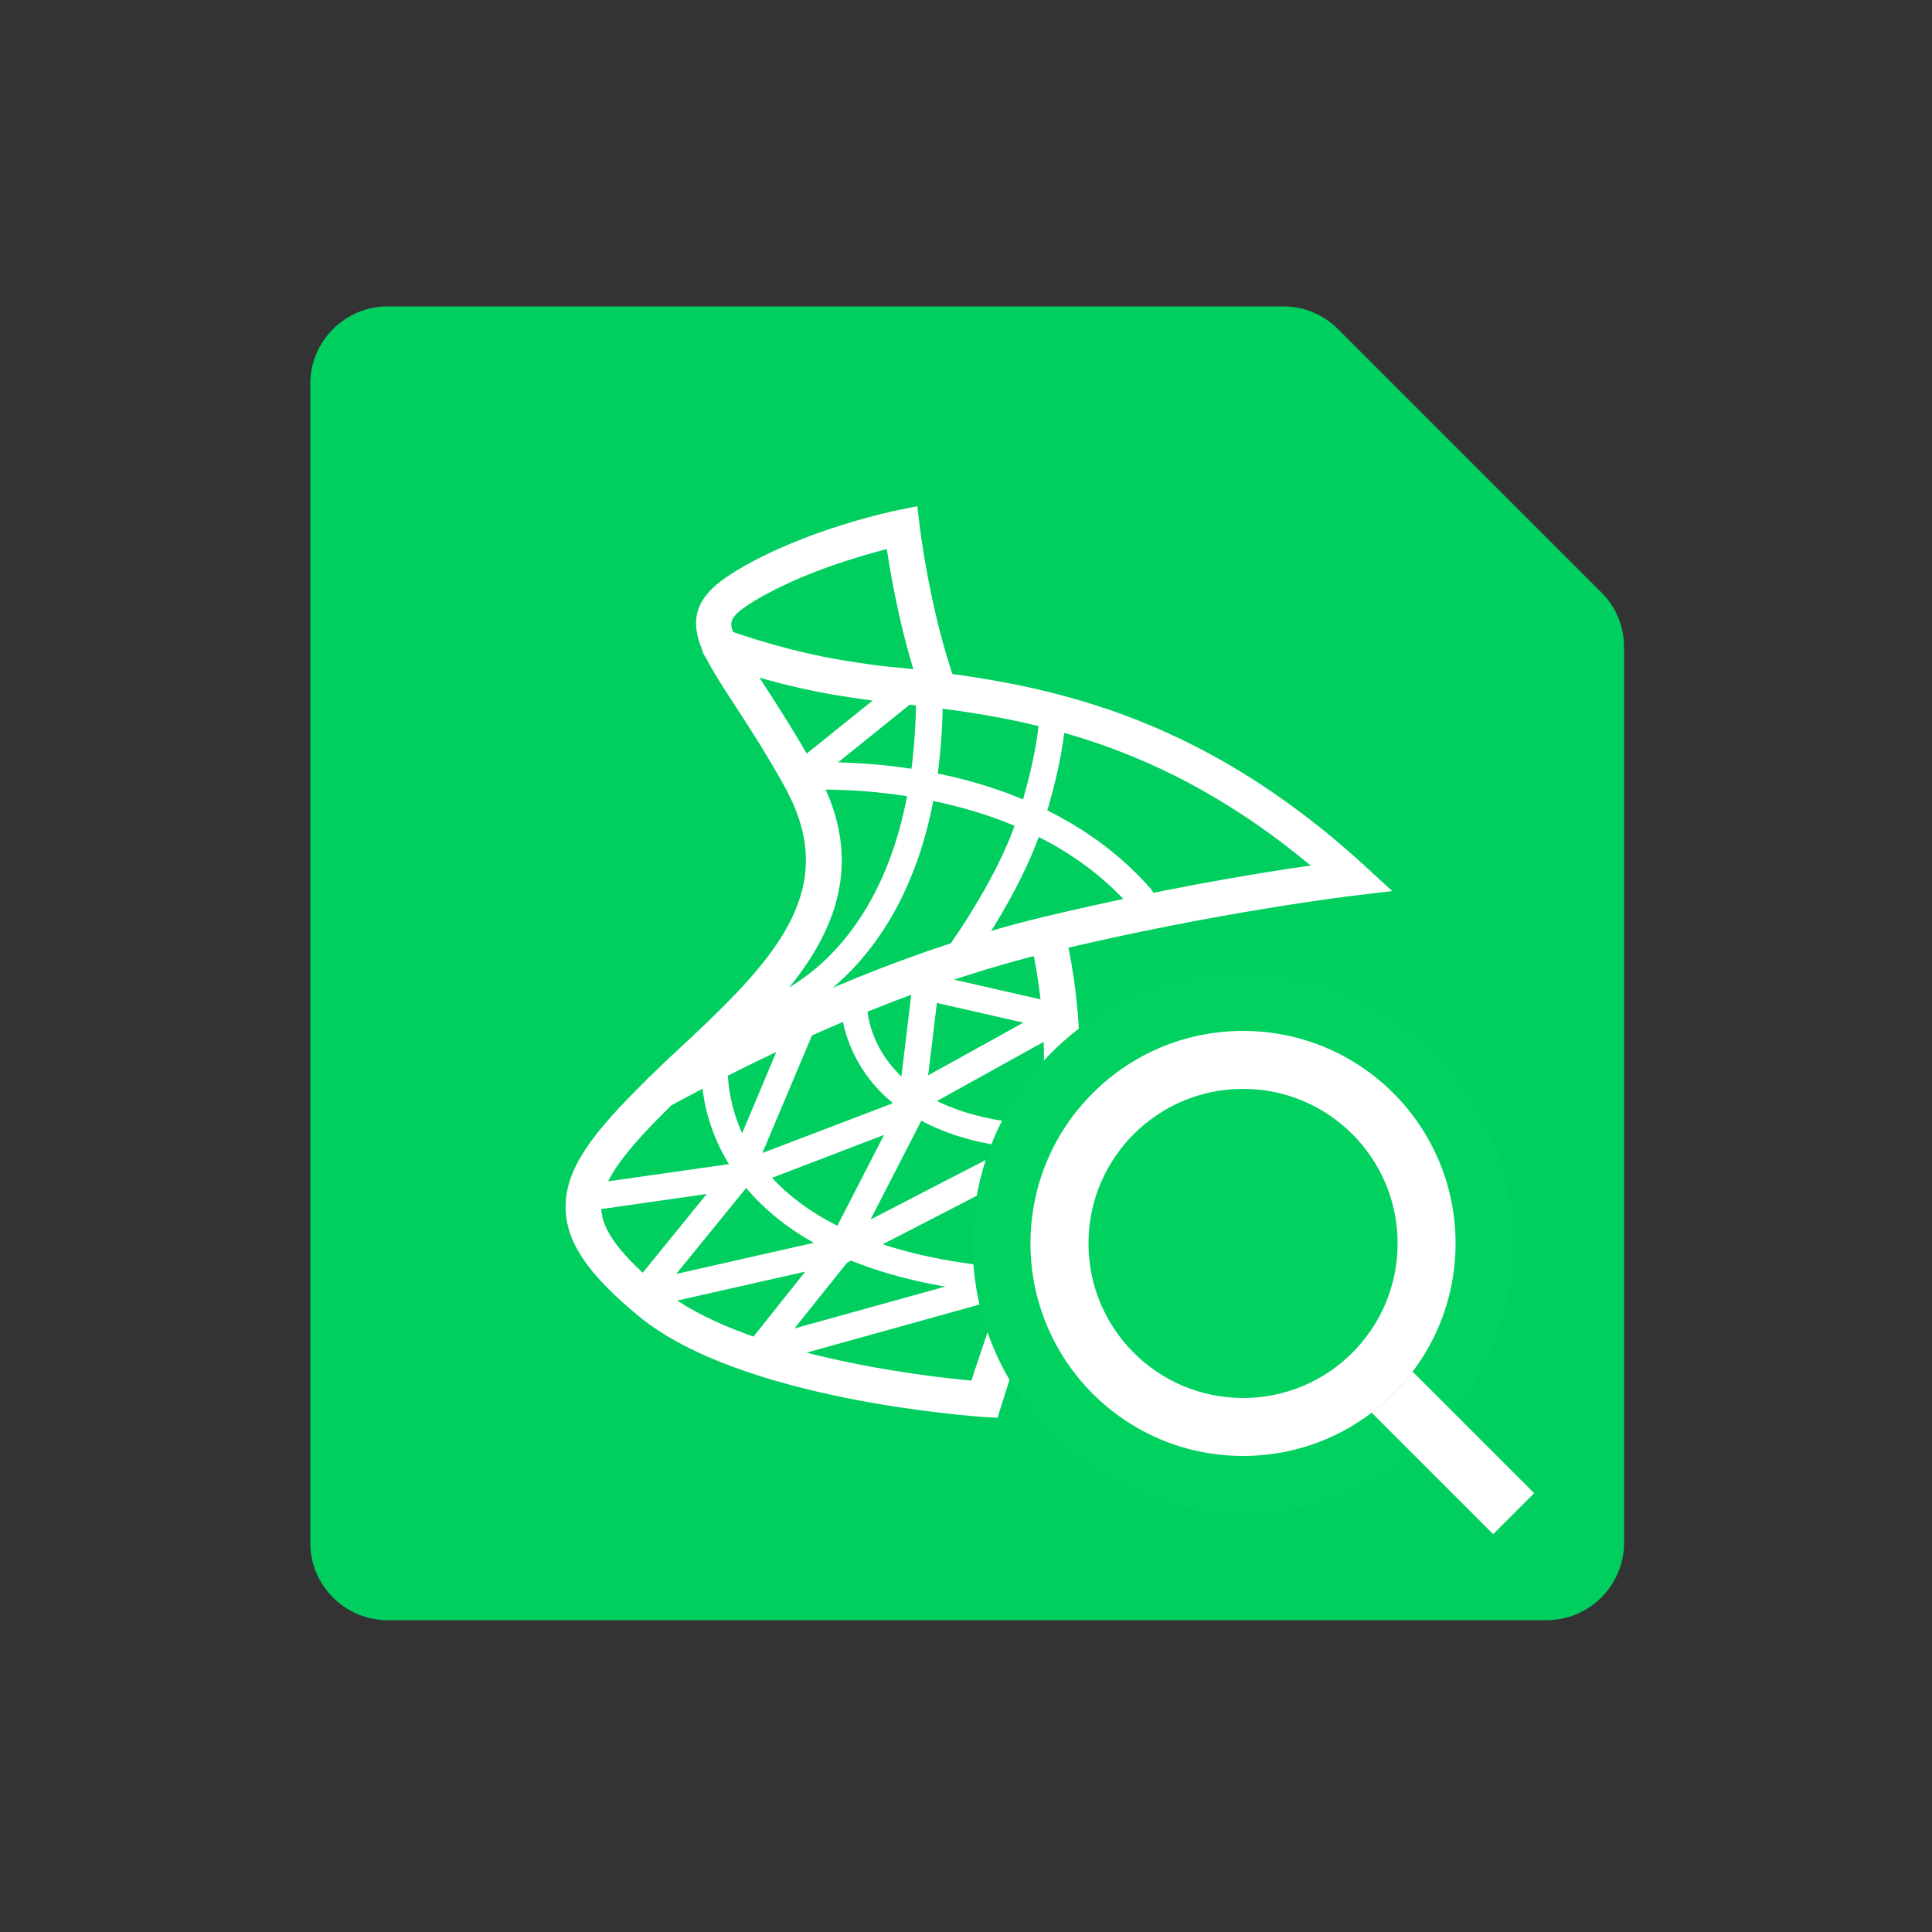 <?xml version="1.0" encoding="UTF-8"?>
<svg id="Veeam_product_3" data-name="Veeam product 3" xmlns="http://www.w3.org/2000/svg" viewBox="0 0 50 50">
  <rect x="0" y="0" width="50" height="50" fill="#333333" stroke="none"/>
  <defs>
    <style>
      .cls-1 {
        fill: #00cf5f;
      }

      .cls-1, .cls-2, .cls-3, .cls-4 {
        stroke-width: 0px;
      }

      .cls-2 {
        opacity: 0;
      }

      .cls-2, .cls-4 {
        fill: #fff;
      }

      .cls-3 {
        fill: #00d15f;
      }
    </style>
  </defs>
  <g id="Veeam_Explorer_for_Microsoft_SQL" data-name="Veeam Explorer for Microsoft SQL">
    <rect id="BG" class="cls-2" x=".03" y="-.07" width="50" height="50"/>
    <g id="Veeam_Explorer_for_Microsoft_SQL-2" data-name="Veeam Explorer for Microsoft SQL">
      <rect id="BG-2" data-name="BG" class="cls-2" x=".03" y="-.07" width="50" height="50"/>
      <g>
        <g>
          <path class="cls-1" d="M33.22,7.93H10.03c-1.1,0-2,.9-2,2v30c0,1.1.9,2,2,2h30c1.1,0,2-.9,2-2v-23.19c0-.53-.21-1.04-.59-1.41l-6.81-6.81c-.38-.38-.88-.59-1.41-.59Z"/>
          <g>
            <path class="cls-4" d="M25.8,36.69l-.36-.02c-.25-.02-6.26-.43-8.9-2.6-1.29-1.06-1.86-1.88-1.9-2.74-.05-1.07.71-2.03,2.13-3.42.37-.37.76-.73,1.16-1.1,2.21-2.08,3.75-3.83,2.45-6.31l-.06-.12c-.52-.93-.97-1.62-1.33-2.17-.34-.52-.6-.93-.77-1.29-.51-1.07-.02-1.64.87-2.17,1.77-1.06,4.06-1.53,4.16-1.55l.49-.1.06.5s.26,2.22.94,4.11c.09.24-.04.5-.28.59-.24.08-.5-.04-.59-.28-.52-1.44-.8-3.02-.92-3.81-.74.19-2.21.62-3.39,1.32-.77.46-.7.6-.51.99.14.3.39.69.71,1.18.37.57.82,1.27,1.34,2.19.06.1.09.16.11.22,1.71,3.25-.77,5.6-2.59,7.31-.45.42-.83.78-1.2,1.14-1.2,1.18-1.89,2.01-1.86,2.73.03.57.51,1.2,1.56,2.07,2.08,1.7,6.7,2.25,8.02,2.37.12-.38.26-.77.39-1.17.97-2.88,2.07-6.14,1.13-10.27-.06-.25.1-.49.35-.55.25-.05.49.1.55.35,1,4.39-.15,7.78-1.15,10.77-.17.51-.34,1.01-.49,1.5l-.11.35Z"/>
            <path class="cls-4" d="M17.09,28.69c-.16,0-.32-.09-.4-.24-.12-.22-.04-.5.19-.62,3.73-2.02,7.04-3.36,10.13-4.1,2.96-.71,5.55-1.14,6.91-1.33-3.83-3.19-7.34-3.83-10.37-4.16l-.47-.05c-.36-.04-.53-.06-1.07-.14-1.16-.17-2.35-.47-3.54-.89-.24-.08-.36-.35-.28-.59.09-.24.35-.36.59-.28,1.13.4,2.26.69,3.36.85.53.08.69.1,1.04.13l.47.05c3.36.38,7.31,1.11,11.64,5.06l.74.68-1,.12s-3.54.42-7.82,1.45c-3.01.72-6.25,2.03-9.9,4.01-.07.04-.14.06-.22.06Z"/>
            <path class="cls-4" d="M24.67,25.27c-.07,0-.15-.02-.21-.07-.15-.11-.18-.33-.07-.48.01-.02,1.37-1.84,1.92-3.5.55-1.67.59-2.67.59-2.68,0-.19.16-.31.35-.33.19,0,.34.16.33.35,0,.04-.04,1.1-.62,2.88-.59,1.78-1.96,3.63-2.02,3.7-.07.09-.17.14-.28.14Z"/>
            <path class="cls-4" d="M29.52,23.59c-.1,0-.19-.04-.26-.12-3.02-3.43-8.49-3.02-8.54-3.02-.15.01-.29-.07-.35-.22-.06-.14-.01-.3.1-.4l2.91-2.34c.15-.12.36-.1.48.05.12.15.1.37-.05.48l-2.12,1.71c1.82.04,5.64.48,8.09,3.27.13.14.11.36-.03.49-.07.06-.15.09-.23.09Z"/>
            <path class="cls-4" d="M19.61,26.62c-.17,0-.32-.13-.34-.3-.02-.19.11-.36.3-.38.09-.02,4.46-1.19,4.12-8.82,0-.19.14-.35.33-.36.18-.01.35.14.36.33.38,8.25-4.66,9.53-4.72,9.53-.01,0-.03,0-.04,0Z"/>
            <path class="cls-4" d="M26.25,33.51s-.02,0-.03,0c-3.26-.24-5.59-1.18-6.93-2.79-1.31-1.58-1.13-3.21-1.13-3.28.02-.19.19-.33.38-.3.19.02.32.19.3.38,0,.01-.14,1.43.98,2.78,1.21,1.45,3.38,2.3,6.43,2.53.19.01.33.18.32.37-.01.18-.16.32-.34.32Z"/>
            <path class="cls-4" d="M27.24,26.62s-.05,0-.08,0l-3.29-.75c-.19-.04-.3-.23-.26-.41.04-.19.23-.3.41-.26l3.29.75c.19.04.3.23.26.41-.04.16-.18.27-.34.27Z"/>
            <path class="cls-4" d="M23.6,28.81c-.07,0-.13-.02-.19-.06-.11-.07-.17-.2-.15-.33l.39-3.23c.02-.19.19-.31.38-.3.19.02.32.19.3.38l-.31,2.56,3.36-1.86c.17-.09.38-.03.47.13.09.17.03.38-.13.47l-3.95,2.19c-.05.03-.11.04-.17.04Z"/>
            <path class="cls-4" d="M21.72,32.71c-.09,0-.18-.04-.24-.1-.11-.11-.13-.27-.06-.4l1.46-2.84-3.65,1.4c-.13.05-.27.02-.37-.08-.1-.1-.12-.25-.07-.37l1.58-3.76c.07-.17.28-.26.45-.18.18.07.26.28.18.45l-1.27,3.01,3.38-1.29c-1.33-1.09-1.35-2.51-1.35-2.53,0-.19.16-.34.34-.34h0c.19,0,.34.16.34.35,0,.12.07,3.04,4.95,3.09.16,0,.3.11.33.27s-.04.31-.18.39l-5.68,2.93s-.1.04-.16.04ZM23.84,29.01l-1.31,2.55,3.62-1.87c-.97-.12-1.72-.37-2.31-.69Z"/>
            <path class="cls-4" d="M19.62,35.34c-.11,0-.22-.06-.29-.15-.08-.12-.08-.29.02-.41l1.49-1.87-4.16.94c-.14.03-.29-.03-.37-.15-.08-.12-.07-.29.03-.4l1.95-2.4-3.07.44c-.19.04-.36-.1-.39-.29-.03-.19.1-.36.29-.39l3.94-.56c.14-.02.28.05.35.17.07.12.06.28-.03.39l-1.88,2.31,4.15-.94c.14-.03.29.03.37.15.08.12.07.28-.02.4l-1.44,1.8,5.26-1.46c.19-.05.37.06.42.24.05.18-.06.37-.24.42l-6.29,1.75s-.06.01-.09.01Z"/>
          </g>
        </g>
        <g>
          <path class="cls-3" d="M32.17,26.68c3.04,0,5.5,2.46,5.5,5.5s-2.46,5.5-5.5,5.5-5.5-2.46-5.5-5.5,2.46-5.5,5.5-5.5M32.17,25.18c-3.86,0-7,3.14-7,7s3.14,7,7,7,7-3.14,7-7-3.14-7-7-7h0Z"/>
          <rect class="cls-4" x="36.67" y="34.95" width="1.5" height="4.95" transform="translate(-15.5 37.42) rotate(-45)"/>
          <g>
            <circle class="cls-3" cx="32.17" cy="32.18" r="5.5"/>
            <path class="cls-4" d="M32.17,28.18c2.21,0,4,1.79,4,4s-1.79,4-4,4-4-1.79-4-4,1.79-4,4-4M32.17,26.68c-3.04,0-5.5,2.46-5.5,5.5s2.46,5.5,5.5,5.5,5.5-2.46,5.5-5.5-2.46-5.5-5.5-5.5h0Z"/>
          </g>
        </g>
      </g>
    </g>
  </g>
</svg>